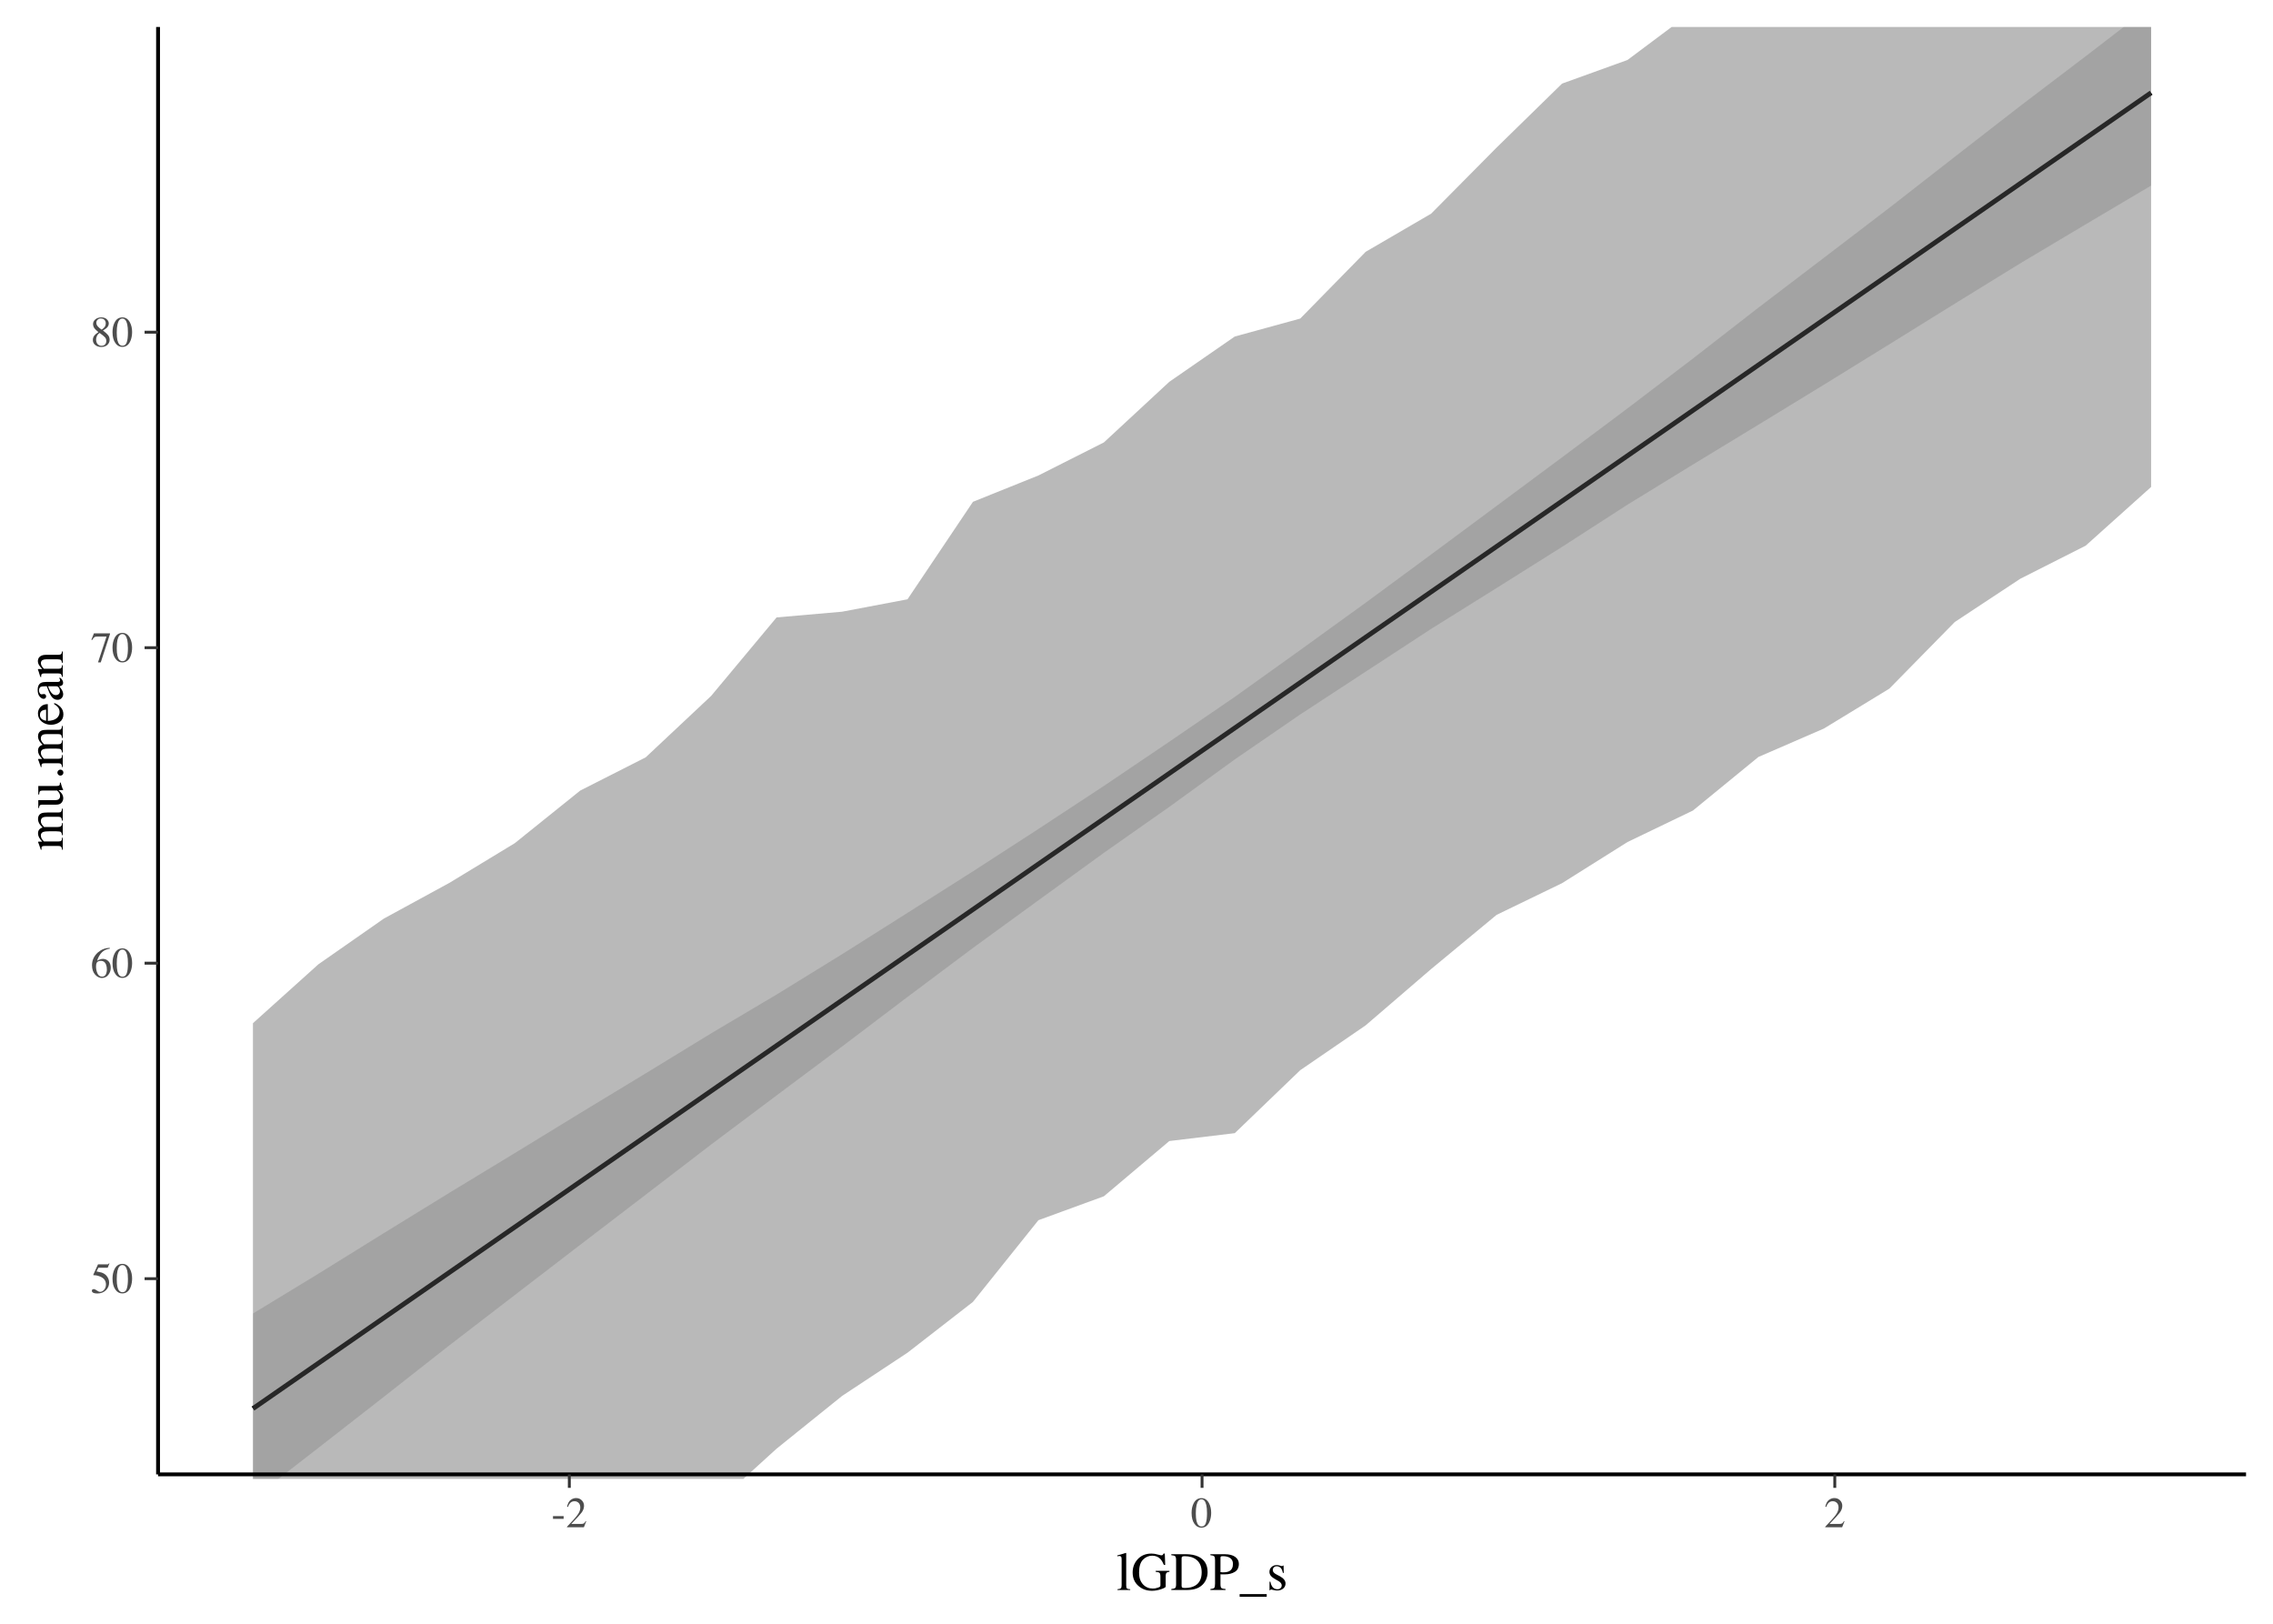 <?xml version="1.0" encoding="UTF-8"?>
<svg xmlns="http://www.w3.org/2000/svg" xmlns:xlink="http://www.w3.org/1999/xlink" width="504pt" height="360pt" viewBox="0 0 504 360" version="1.1">
<defs>
<g>
<symbol overflow="visible" id="glyph0-0">
<path style="stroke:none;" d="M 0.156 0 L 0.156 -6.344 L 6.703 -6.344 L 6.703 0 Z M 5.844 -0.859 L 5.844 -5.484 L 1.016 -5.484 L 1.016 -0.859 Z M 5.844 -0.859 "/>
</symbol>
<symbol overflow="visible" id="glyph0-1">
<path style="stroke:none;" d="M 0.719 -0.859 C 0.895 -0.859 1.125 -0.754 1.406 -0.547 C 1.695 -0.348 1.922 -0.25 2.078 -0.25 C 2.441 -0.25 2.754 -0.406 3.016 -0.719 C 3.285 -1.039 3.422 -1.43 3.422 -1.891 C 3.422 -2.703 2.992 -3.285 2.141 -3.641 C 1.66 -3.836 1.211 -3.938 0.797 -3.938 C 0.734 -3.938 0.691 -3.938 0.672 -3.938 C 0.648 -3.945 0.629 -3.969 0.609 -4 C 0.617 -4.02 0.625 -4.035 0.625 -4.047 C 0.625 -4.066 0.629 -4.086 0.641 -4.109 L 1.656 -6.344 L 3.672 -6.344 C 3.773 -6.344 3.852 -6.359 3.906 -6.391 C 3.957 -6.43 4.031 -6.5 4.125 -6.594 L 4.188 -6.531 L 3.828 -5.656 C 3.816 -5.625 3.781 -5.602 3.719 -5.594 C 3.664 -5.594 3.609 -5.594 3.547 -5.594 L 1.734 -5.594 L 1.328 -4.781 C 1.836 -4.688 2.211 -4.602 2.453 -4.531 C 2.848 -4.395 3.176 -4.195 3.438 -3.938 C 3.656 -3.719 3.82 -3.469 3.938 -3.188 C 4.062 -2.914 4.125 -2.625 4.125 -2.312 C 4.125 -1.625 3.875 -1.047 3.375 -0.578 C 2.883 -0.117 2.266 0.109 1.516 0.109 C 1.203 0.109 0.953 0.078 0.766 0.016 C 0.453 -0.078 0.297 -0.25 0.297 -0.5 C 0.297 -0.594 0.328 -0.676 0.391 -0.75 C 0.461 -0.82 0.57 -0.859 0.719 -0.859 Z M 0.719 -0.859 "/>
</symbol>
<symbol overflow="visible" id="glyph0-2">
<path style="stroke:none;" d="M 2.297 -0.172 C 2.754 -0.172 3.066 -0.422 3.234 -0.922 C 3.41 -1.43 3.5 -2.16 3.5 -3.109 C 3.5 -3.867 3.445 -4.473 3.344 -4.922 C 3.145 -5.766 2.785 -6.188 2.266 -6.188 C 1.734 -6.188 1.367 -5.754 1.172 -4.891 C 1.066 -4.43 1.016 -3.82 1.016 -3.062 C 1.016 -2.352 1.066 -1.785 1.172 -1.359 C 1.367 -0.566 1.742 -0.172 2.297 -0.172 Z M 2.281 -6.453 C 3 -6.453 3.555 -6.07 3.953 -5.312 C 4.266 -4.707 4.422 -4.008 4.422 -3.219 C 4.422 -2.594 4.328 -2.008 4.141 -1.469 C 3.773 -0.426 3.141 0.094 2.234 0.094 C 1.617 0.094 1.113 -0.188 0.719 -0.75 C 0.289 -1.344 0.078 -2.156 0.078 -3.188 C 0.078 -3.988 0.223 -4.68 0.516 -5.266 C 0.898 -6.055 1.488 -6.453 2.281 -6.453 Z M 2.281 -6.453 "/>
</symbol>
<symbol overflow="visible" id="glyph0-3">
<path style="stroke:none;" d="M 4.484 -2.125 C 4.484 -1.562 4.301 -1.047 3.938 -0.578 C 3.57 -0.117 3.094 0.109 2.5 0.109 C 1.957 0.109 1.457 -0.145 1 -0.656 C 0.551 -1.176 0.328 -1.863 0.328 -2.719 C 0.328 -3.82 0.766 -4.77 1.641 -5.562 C 2.422 -6.227 3.297 -6.562 4.266 -6.562 L 4.297 -6.406 C 3.898 -6.332 3.562 -6.234 3.281 -6.109 C 3 -5.984 2.75 -5.812 2.531 -5.594 C 2.301 -5.363 2.086 -5.078 1.891 -4.734 C 1.691 -4.391 1.551 -4.047 1.469 -3.703 C 1.664 -3.828 1.836 -3.914 1.984 -3.969 C 2.234 -4.07 2.484 -4.125 2.734 -4.125 C 3.223 -4.125 3.633 -3.953 3.969 -3.609 C 4.312 -3.266 4.484 -2.77 4.484 -2.125 Z M 3.625 -1.766 C 3.625 -2.18 3.562 -2.551 3.438 -2.875 C 3.219 -3.414 2.844 -3.688 2.312 -3.688 C 1.832 -3.688 1.516 -3.539 1.359 -3.25 C 1.266 -3.082 1.219 -2.801 1.219 -2.406 C 1.219 -1.895 1.32 -1.395 1.531 -0.906 C 1.75 -0.426 2.094 -0.188 2.562 -0.188 C 2.938 -0.188 3.207 -0.344 3.375 -0.656 C 3.539 -0.977 3.625 -1.348 3.625 -1.766 Z M 3.625 -1.766 "/>
</symbol>
<symbol overflow="visible" id="glyph0-4">
<path style="stroke:none;" d="M 4.312 -6.344 L 4.312 -6.188 L 2.266 0.094 L 1.656 0.094 L 3.547 -5.641 L 1.516 -5.641 C 1.203 -5.641 0.977 -5.586 0.844 -5.484 C 0.719 -5.391 0.551 -5.18 0.344 -4.859 L 0.188 -4.938 C 0.383 -5.438 0.508 -5.742 0.562 -5.859 C 0.613 -5.973 0.676 -6.133 0.75 -6.344 Z M 4.312 -6.344 "/>
</symbol>
<symbol overflow="visible" id="glyph0-5">
<path style="stroke:none;" d="M 2.406 -0.156 C 2.77 -0.156 3.039 -0.254 3.219 -0.453 C 3.406 -0.66 3.5 -0.91 3.5 -1.203 C 3.5 -1.547 3.398 -1.82 3.203 -2.031 C 3.016 -2.25 2.617 -2.57 2.016 -3 C 1.742 -2.82 1.547 -2.598 1.422 -2.328 C 1.297 -2.066 1.234 -1.812 1.234 -1.562 C 1.234 -1.133 1.344 -0.789 1.562 -0.531 C 1.789 -0.281 2.07 -0.156 2.406 -0.156 Z M 2.469 -3.734 C 2.758 -3.941 2.961 -4.117 3.078 -4.266 C 3.273 -4.504 3.375 -4.789 3.375 -5.125 C 3.375 -5.426 3.281 -5.68 3.094 -5.891 C 2.914 -6.098 2.641 -6.203 2.266 -6.203 C 1.984 -6.203 1.75 -6.109 1.562 -5.922 C 1.375 -5.742 1.281 -5.523 1.281 -5.266 C 1.281 -4.973 1.391 -4.703 1.609 -4.453 C 1.828 -4.203 2.113 -3.961 2.469 -3.734 Z M 1.75 -3.188 C 1.344 -3.52 1.062 -3.785 0.906 -3.984 C 0.676 -4.285 0.562 -4.617 0.562 -4.984 C 0.562 -5.391 0.734 -5.734 1.078 -6.016 C 1.422 -6.305 1.863 -6.453 2.406 -6.453 C 2.906 -6.453 3.301 -6.316 3.594 -6.047 C 3.895 -5.773 4.047 -5.461 4.047 -5.109 C 4.047 -4.742 3.895 -4.414 3.594 -4.125 C 3.414 -3.957 3.133 -3.766 2.75 -3.547 C 3.281 -3.148 3.66 -2.805 3.891 -2.516 C 4.117 -2.223 4.234 -1.879 4.234 -1.484 C 4.234 -1.035 4.062 -0.656 3.719 -0.344 C 3.383 -0.039 2.93 0.109 2.359 0.109 C 1.859 0.109 1.426 -0.031 1.062 -0.312 C 0.695 -0.602 0.516 -0.977 0.516 -1.438 C 0.516 -1.832 0.641 -2.18 0.891 -2.484 C 1.055 -2.68 1.344 -2.914 1.75 -3.188 Z M 1.75 -3.188 "/>
</symbol>
<symbol overflow="visible" id="glyph0-6">
<path style="stroke:none;" d="M 0.375 -2.469 L 2.734 -2.469 L 2.734 -1.859 L 0.375 -1.859 Z M 0.375 -2.469 "/>
</symbol>
<symbol overflow="visible" id="glyph0-7">
<path style="stroke:none;" d="M 0.281 -0.109 C 1.426 -1.297 2.203 -2.164 2.609 -2.719 C 3.023 -3.281 3.234 -3.82 3.234 -4.344 C 3.234 -4.812 3.109 -5.164 2.859 -5.406 C 2.609 -5.645 2.305 -5.766 1.953 -5.766 C 1.523 -5.766 1.18 -5.609 0.922 -5.297 C 0.773 -5.129 0.633 -4.863 0.5 -4.5 L 0.297 -4.547 C 0.453 -5.266 0.719 -5.766 1.094 -6.047 C 1.469 -6.328 1.867 -6.469 2.297 -6.469 C 2.816 -6.469 3.238 -6.301 3.562 -5.969 C 3.895 -5.633 4.062 -5.227 4.062 -4.75 C 4.062 -4.238 3.883 -3.742 3.531 -3.266 C 3.176 -2.785 2.41 -1.941 1.234 -0.734 L 3.375 -0.734 C 3.676 -0.734 3.891 -0.77 4.016 -0.844 C 4.141 -0.914 4.273 -1.086 4.422 -1.359 L 4.547 -1.312 L 4.031 0 L 0.281 0 Z M 0.281 -0.109 "/>
</symbol>
<symbol overflow="visible" id="glyph1-0">
<path style="stroke:none;" d="M 0.188 0 L 0.188 -7.938 L 8.391 -7.938 L 8.391 0 Z M 7.312 -1.078 L 7.312 -6.859 L 1.266 -6.859 L 1.266 -1.078 Z M 7.312 -1.078 "/>
</symbol>
<symbol overflow="visible" id="glyph1-1">
<path style="stroke:none;" d="M 0.25 -0.172 C 0.613 -0.203 0.859 -0.27 0.984 -0.375 C 1.109 -0.488 1.172 -0.707 1.172 -1.031 L 1.172 -6.766 C 1.172 -7.023 1.148 -7.203 1.109 -7.297 C 1.035 -7.461 0.879 -7.547 0.641 -7.547 C 0.586 -7.547 0.523 -7.535 0.453 -7.516 C 0.391 -7.504 0.312 -7.488 0.219 -7.469 L 0.219 -7.672 C 0.75 -7.805 1.383 -7.992 2.125 -8.234 C 2.145 -8.234 2.16 -8.219 2.172 -8.188 C 2.18 -8.164 2.188 -8.117 2.188 -8.047 L 2.188 -1.016 C 2.188 -0.672 2.242 -0.445 2.359 -0.344 C 2.473 -0.25 2.711 -0.191 3.078 -0.172 L 3.078 0 L 0.25 0 Z M 0.25 -0.172 "/>
</symbol>
<symbol overflow="visible" id="glyph1-2">
<path style="stroke:none;" d="M 4.438 -8.078 C 4.906 -8.078 5.363 -8.008 5.812 -7.875 C 6.258 -7.75 6.52 -7.688 6.594 -7.688 C 6.758 -7.688 6.879 -7.719 6.953 -7.781 C 7.023 -7.852 7.086 -7.953 7.141 -8.078 L 7.406 -8.078 L 7.5 -5.562 L 7.219 -5.562 C 6.969 -6.133 6.711 -6.566 6.453 -6.859 C 5.984 -7.359 5.367 -7.609 4.609 -7.609 C 3.836 -7.609 3.16 -7.316 2.578 -6.734 C 1.992 -6.148 1.703 -5.188 1.703 -3.844 C 1.703 -2.738 1.992 -1.875 2.578 -1.25 C 3.16 -0.633 3.879 -0.328 4.734 -0.328 C 4.879 -0.328 5.047 -0.336 5.234 -0.359 C 5.43 -0.391 5.617 -0.438 5.797 -0.5 C 6.086 -0.594 6.266 -0.672 6.328 -0.734 C 6.398 -0.805 6.438 -0.906 6.438 -1.031 L 6.438 -2.953 C 6.438 -3.41 6.367 -3.695 6.234 -3.812 C 6.109 -3.926 5.828 -4 5.391 -4.031 L 5.391 -4.25 L 8.438 -4.25 L 8.438 -4.031 C 8.145 -4.008 7.953 -3.957 7.859 -3.875 C 7.691 -3.75 7.609 -3.492 7.609 -3.109 L 7.609 -0.75 C 7.609 -0.602 7.258 -0.41 6.562 -0.172 C 5.875 0.055 5.211 0.172 4.578 0.172 C 3.41 0.172 2.426 -0.172 1.625 -0.859 C 0.727 -1.609 0.281 -2.617 0.281 -3.891 C 0.281 -5.004 0.633 -5.961 1.344 -6.766 C 2.125 -7.641 3.156 -8.078 4.438 -8.078 Z M 4.25 -8.078 Z M 4.25 -8.078 "/>
</symbol>
<symbol overflow="visible" id="glyph1-3">
<path style="stroke:none;" d="M 2.469 -0.922 C 2.469 -0.734 2.516 -0.609 2.609 -0.547 C 2.703 -0.484 2.898 -0.453 3.203 -0.453 C 4.141 -0.453 4.91 -0.633 5.516 -1 C 6.453 -1.57 6.922 -2.547 6.922 -3.922 C 6.922 -5.148 6.535 -6.078 5.766 -6.703 C 5.109 -7.234 4.238 -7.5 3.156 -7.5 C 2.883 -7.5 2.703 -7.469 2.609 -7.406 C 2.516 -7.352 2.469 -7.227 2.469 -7.031 Z M 0.188 -0.219 C 0.625 -0.258 0.91 -0.336 1.047 -0.453 C 1.18 -0.566 1.25 -0.848 1.25 -1.297 L 1.25 -6.641 C 1.25 -7.078 1.18 -7.359 1.047 -7.484 C 0.922 -7.609 0.633 -7.688 0.188 -7.719 L 0.188 -7.938 L 3.422 -7.938 C 4.516 -7.938 5.438 -7.758 6.188 -7.406 C 7.551 -6.758 8.234 -5.602 8.234 -3.938 C 8.234 -3.344 8.109 -2.773 7.859 -2.234 C 7.617 -1.703 7.254 -1.25 6.766 -0.875 C 6.453 -0.633 6.129 -0.457 5.797 -0.344 C 5.18 -0.113 4.426 0 3.531 0 L 0.188 0 Z M 0.188 -0.219 "/>
</symbol>
<symbol overflow="visible" id="glyph1-4">
<path style="stroke:none;" d="M 5.188 -5.766 C 5.188 -6.492 4.875 -6.992 4.25 -7.266 C 3.906 -7.422 3.473 -7.5 2.953 -7.5 C 2.703 -7.5 2.551 -7.473 2.5 -7.422 C 2.445 -7.367 2.422 -7.258 2.422 -7.094 L 2.422 -3.969 C 2.629 -3.945 2.766 -3.93 2.828 -3.922 C 2.898 -3.922 2.969 -3.922 3.031 -3.922 C 3.582 -3.922 4.016 -4 4.328 -4.156 C 4.898 -4.445 5.188 -4.984 5.188 -5.766 Z M 0.188 -0.219 C 0.645 -0.258 0.93 -0.348 1.047 -0.484 C 1.16 -0.629 1.219 -0.945 1.219 -1.438 L 1.219 -6.641 C 1.219 -7.055 1.156 -7.332 1.031 -7.469 C 0.906 -7.602 0.625 -7.688 0.188 -7.719 L 0.188 -7.938 L 3.359 -7.938 C 4.367 -7.938 5.145 -7.738 5.688 -7.344 C 6.227 -6.945 6.5 -6.43 6.5 -5.797 C 6.5 -4.973 6.195 -4.379 5.594 -4.016 C 5 -3.648 4.254 -3.469 3.359 -3.469 C 3.234 -3.469 3.066 -3.469 2.859 -3.469 C 2.66 -3.477 2.516 -3.484 2.422 -3.484 L 2.422 -1.297 C 2.422 -0.848 2.488 -0.562 2.625 -0.438 C 2.758 -0.32 3.066 -0.25 3.547 -0.219 L 3.547 0 L 0.188 0 Z M 0.188 -0.219 "/>
</symbol>
<symbol overflow="visible" id="glyph1-5">
<path style="stroke:none;" d="M 0 1.5 L 0 0.906 L 6 0.906 L 6 1.5 Z M 0 1.5 "/>
</symbol>
<symbol overflow="visible" id="glyph1-6">
<path style="stroke:none;" d="M 0.625 -1.844 L 0.812 -1.844 C 0.906 -1.395 1.023 -1.055 1.172 -0.828 C 1.453 -0.391 1.852 -0.172 2.375 -0.172 C 2.664 -0.172 2.895 -0.25 3.062 -0.406 C 3.238 -0.57 3.328 -0.781 3.328 -1.031 C 3.328 -1.195 3.273 -1.352 3.172 -1.5 C 3.078 -1.656 2.91 -1.805 2.672 -1.953 L 2.016 -2.328 C 1.535 -2.586 1.18 -2.848 0.953 -3.109 C 0.723 -3.367 0.609 -3.676 0.609 -4.031 C 0.609 -4.469 0.766 -4.828 1.078 -5.109 C 1.391 -5.391 1.781 -5.531 2.25 -5.531 C 2.457 -5.531 2.688 -5.488 2.938 -5.406 C 3.188 -5.332 3.328 -5.297 3.359 -5.297 C 3.43 -5.297 3.484 -5.305 3.516 -5.328 C 3.547 -5.348 3.57 -5.379 3.594 -5.422 L 3.734 -5.422 L 3.781 -3.797 L 3.594 -3.797 C 3.508 -4.172 3.406 -4.461 3.281 -4.672 C 3.031 -5.066 2.68 -5.266 2.234 -5.266 C 1.953 -5.266 1.734 -5.18 1.578 -5.016 C 1.422 -4.848 1.344 -4.648 1.344 -4.422 C 1.344 -4.055 1.613 -3.734 2.156 -3.453 L 2.938 -3.047 C 3.758 -2.586 4.172 -2.055 4.172 -1.453 C 4.172 -0.992 4 -0.617 3.656 -0.328 C 3.312 -0.035 2.859 0.109 2.297 0.109 C 2.066 0.109 1.801 0.07 1.5 0 C 1.207 -0.082 1.035 -0.125 0.984 -0.125 C 0.93 -0.125 0.883 -0.109 0.844 -0.078 C 0.812 -0.047 0.789 -0.004 0.781 0.047 L 0.625 0.047 Z M 2.344 -5.531 Z M 2.344 -5.531 "/>
</symbol>
<symbol overflow="visible" id="glyph2-0">
<path style="stroke:none;" d="M 0 -0.188 L -7.938 -0.188 L -7.938 -8.391 L 0 -8.391 Z M -1.078 -7.312 L -6.859 -7.312 L -6.859 -1.266 L -1.078 -1.266 Z M -1.078 -7.312 "/>
</symbol>
<symbol overflow="visible" id="glyph2-1">
<path style="stroke:none;" d="M -0.156 -0.188 C -0.176 -0.5 -0.227 -0.703 -0.312 -0.797 C -0.414 -0.953 -0.641 -1.031 -0.984 -1.031 L -4.016 -1.031 C -4.305 -1.031 -4.492 -0.992 -4.578 -0.922 C -4.672 -0.848 -4.719 -0.723 -4.719 -0.547 C -4.719 -0.461 -4.711 -0.398 -4.703 -0.359 C -4.691 -0.316 -4.68 -0.27 -4.672 -0.219 L -4.875 -0.219 L -5.016 -0.641 C -5.066 -0.797 -5.156 -1.047 -5.281 -1.391 C -5.414 -1.734 -5.484 -1.914 -5.484 -1.938 C -5.484 -1.957 -5.473 -1.969 -5.453 -1.969 C -5.43 -1.977 -5.395 -1.984 -5.344 -1.984 L -4.547 -1.984 C -4.898 -2.367 -5.145 -2.703 -5.281 -2.984 C -5.414 -3.266 -5.484 -3.551 -5.484 -3.844 C -5.484 -4.25 -5.348 -4.57 -5.078 -4.812 C -4.93 -4.938 -4.727 -5.039 -4.469 -5.125 C -4.758 -5.414 -4.977 -5.664 -5.125 -5.875 C -5.363 -6.25 -5.484 -6.629 -5.484 -7.016 C -5.484 -7.641 -5.227 -8.062 -4.719 -8.281 C -4.426 -8.395 -3.969 -8.453 -3.344 -8.453 L -0.922 -8.453 C -0.641 -8.453 -0.445 -8.516 -0.344 -8.641 C -0.25 -8.766 -0.188 -8.988 -0.156 -9.312 L 0 -9.312 L 0 -6.656 L -0.172 -6.656 C -0.203 -7 -0.27 -7.223 -0.375 -7.328 C -0.477 -7.441 -0.691 -7.5 -1.016 -7.5 L -3.547 -7.5 C -3.922 -7.5 -4.195 -7.457 -4.375 -7.375 C -4.695 -7.227 -4.859 -6.941 -4.859 -6.516 C -4.859 -6.266 -4.773 -6.016 -4.609 -5.766 C -4.504 -5.617 -4.348 -5.441 -4.141 -5.234 L -1.141 -5.234 C -0.816 -5.234 -0.57 -5.285 -0.406 -5.391 C -0.25 -5.504 -0.164 -5.742 -0.156 -6.109 L 0 -6.109 L 0 -3.422 L -0.156 -3.422 C -0.195 -3.785 -0.285 -4.02 -0.422 -4.125 C -0.555 -4.227 -0.883 -4.281 -1.406 -4.281 L -3.047 -4.281 C -3.641 -4.281 -4.051 -4.238 -4.281 -4.156 C -4.664 -4.031 -4.859 -3.758 -4.859 -3.344 C -4.859 -3.102 -4.789 -2.867 -4.656 -2.641 C -4.531 -2.41 -4.363 -2.207 -4.156 -2.031 L -0.938 -2.031 C -0.645 -2.031 -0.441 -2.082 -0.328 -2.188 C -0.211 -2.289 -0.156 -2.516 -0.156 -2.859 L 0 -2.859 L 0 -0.188 Z M -0.156 -0.188 "/>
</symbol>
<symbol overflow="visible" id="glyph2-2">
<path style="stroke:none;" d="M -5.422 -1.859 L -1.672 -1.859 C -1.41 -1.859 -1.195 -1.895 -1.031 -1.969 C -0.738 -2.113 -0.594 -2.379 -0.594 -2.766 C -0.594 -3.035 -0.68 -3.297 -0.859 -3.547 C -0.953 -3.691 -1.086 -3.836 -1.266 -3.984 L -4.469 -3.984 C -4.77 -3.984 -4.969 -3.926 -5.062 -3.812 C -5.156 -3.695 -5.211 -3.461 -5.234 -3.109 L -5.422 -3.109 L -5.422 -5 L -1.297 -5 C -1.035 -5 -0.852 -5.047 -0.75 -5.141 C -0.656 -5.234 -0.613 -5.438 -0.625 -5.75 L -0.453 -5.75 C -0.398 -5.531 -0.359 -5.367 -0.328 -5.266 C -0.297 -5.172 -0.242 -5.004 -0.172 -4.766 C -0.129 -4.66 -0.039 -4.438 0.094 -4.094 C 0.094 -4.07 0.082 -4.062 0.062 -4.062 C 0.039 -4.062 0.02 -4.062 0 -4.062 L -0.938 -4.062 C -0.625 -3.789 -0.391 -3.547 -0.234 -3.328 C -0.004 -2.992 0.109 -2.645 0.109 -2.281 C 0.109 -1.938 -0.008 -1.613 -0.25 -1.312 C -0.488 -1.008 -0.891 -0.859 -1.453 -0.859 L -4.5 -0.859 C -4.812 -0.859 -5.02 -0.789 -5.125 -0.656 C -5.188 -0.57 -5.234 -0.391 -5.266 -0.109 L -5.422 -0.109 Z M -5.5 -3 Z M -5.5 -3 "/>
</symbol>
<symbol overflow="visible" id="glyph2-3">
<path style="stroke:none;" d="M 0.141 -1.953 C 0.141 -1.766 0.078 -1.609 -0.047 -1.484 C -0.18 -1.359 -0.344 -1.297 -0.531 -1.297 C -0.707 -1.297 -0.859 -1.359 -0.984 -1.484 C -1.117 -1.617 -1.188 -1.773 -1.188 -1.953 C -1.188 -2.141 -1.117 -2.297 -0.984 -2.422 C -0.859 -2.555 -0.707 -2.625 -0.531 -2.625 C -0.344 -2.625 -0.18 -2.555 -0.047 -2.422 C 0.078 -2.297 0.141 -2.141 0.141 -1.953 Z M 0.141 -1.953 "/>
</symbol>
<symbol overflow="visible" id="glyph2-4">
<path style="stroke:none;" d="M -5.5 -2.75 C -5.5 -3.301 -5.305 -3.781 -4.922 -4.188 C -4.547 -4.602 -4.008 -4.812 -3.312 -4.812 L -3.312 -1.094 C -2.406 -1.133 -1.742 -1.336 -1.328 -1.703 C -0.91 -2.078 -0.703 -2.52 -0.703 -3.031 C -0.703 -3.438 -0.805 -3.781 -1.016 -4.062 C -1.234 -4.344 -1.539 -4.602 -1.938 -4.844 L -1.875 -5.047 C -1.375 -4.891 -0.91 -4.594 -0.484 -4.156 C -0.066 -3.719 0.141 -3.176 0.141 -2.531 C 0.141 -1.801 -0.133 -1.234 -0.688 -0.828 C -1.25 -0.43 -1.891 -0.234 -2.609 -0.234 C -3.391 -0.234 -4.066 -0.461 -4.641 -0.922 C -5.211 -1.391 -5.5 -2 -5.5 -2.75 Z M -5.062 -2.406 C -5.062 -1.957 -4.867 -1.617 -4.484 -1.391 C -4.266 -1.266 -4 -1.176 -3.688 -1.125 L -3.688 -3.594 C -4.07 -3.551 -4.359 -3.477 -4.547 -3.375 C -4.891 -3.176 -5.062 -2.852 -5.062 -2.406 Z M -5.5 -2.672 Z M -5.5 -2.672 "/>
</symbol>
<symbol overflow="visible" id="glyph2-5">
<path style="stroke:none;" d="M -3.25 -3.438 C -3.102 -2.988 -2.938 -2.617 -2.75 -2.328 C -2.406 -1.766 -2.016 -1.484 -1.578 -1.484 C -1.211 -1.484 -0.945 -1.598 -0.781 -1.828 C -0.676 -1.984 -0.625 -2.156 -0.625 -2.344 C -0.625 -2.602 -0.695 -2.848 -0.844 -3.078 C -0.988 -3.316 -1.172 -3.438 -1.391 -3.438 Z M -1.172 -0.438 C -1.734 -0.438 -2.203 -0.723 -2.578 -1.297 C -2.816 -1.648 -3.141 -2.363 -3.547 -3.438 L -4.031 -3.438 C -4.438 -3.438 -4.719 -3.398 -4.875 -3.328 C -5.133 -3.191 -5.266 -2.914 -5.266 -2.5 C -5.266 -2.301 -5.211 -2.109 -5.109 -1.922 C -5.004 -1.742 -4.859 -1.656 -4.672 -1.656 C -4.629 -1.656 -4.551 -1.664 -4.438 -1.688 C -4.32 -1.707 -4.25 -1.719 -4.219 -1.719 C -4 -1.719 -3.848 -1.645 -3.766 -1.5 C -3.711 -1.414 -3.688 -1.316 -3.688 -1.203 C -3.688 -1.023 -3.742 -0.891 -3.859 -0.797 C -3.973 -0.703 -4.102 -0.656 -4.25 -0.656 C -4.52 -0.656 -4.805 -0.82 -5.109 -1.156 C -5.41 -1.5 -5.562 -2 -5.562 -2.656 C -5.562 -3.414 -5.312 -3.93 -4.812 -4.203 C -4.539 -4.336 -4.148 -4.406 -3.641 -4.406 L -1.297 -4.406 C -1.066 -4.406 -0.91 -4.422 -0.828 -4.453 C -0.672 -4.504 -0.594 -4.613 -0.594 -4.781 C -0.594 -4.863 -0.602 -4.938 -0.625 -5 C -0.656 -5.062 -0.723 -5.16 -0.828 -5.297 L -0.531 -5.297 C -0.375 -5.172 -0.25 -5.039 -0.156 -4.906 C 0 -4.688 0.078 -4.461 0.078 -4.234 C 0.078 -3.961 -0.008 -3.766 -0.188 -3.641 C -0.363 -3.523 -0.566 -3.461 -0.797 -3.453 C -0.547 -3.16 -0.359 -2.91 -0.234 -2.703 C -0.016 -2.336 0.094 -2 0.094 -1.688 C 0.094 -1.344 -0.023 -1.047 -0.266 -0.797 C -0.504 -0.555 -0.805 -0.438 -1.172 -0.438 Z M -5.562 -2.672 Z M -5.562 -2.672 "/>
</symbol>
<symbol overflow="visible" id="glyph2-6">
<path style="stroke:none;" d="M -0.172 -0.219 C -0.203 -0.5 -0.27 -0.691 -0.375 -0.797 C -0.477 -0.91 -0.707 -0.969 -1.062 -0.969 L -4.031 -0.969 C -4.281 -0.969 -4.457 -0.941 -4.562 -0.891 C -4.707 -0.816 -4.781 -0.664 -4.781 -0.438 C -4.781 -0.406 -4.781 -0.367 -4.781 -0.328 C -4.781 -0.297 -4.773 -0.25 -4.766 -0.188 L -4.969 -0.188 C -5.02 -0.352 -5.141 -0.734 -5.328 -1.328 L -5.516 -1.875 C -5.516 -1.906 -5.504 -1.922 -5.484 -1.922 C -5.461 -1.93 -5.438 -1.938 -5.406 -1.938 L -4.547 -1.938 C -4.879 -2.301 -5.109 -2.582 -5.234 -2.781 C -5.422 -3.082 -5.516 -3.398 -5.516 -3.734 C -5.516 -3.992 -5.441 -4.234 -5.297 -4.453 C -4.992 -4.879 -4.461 -5.094 -3.703 -5.094 L -0.969 -5.094 C -0.688 -5.094 -0.484 -5.148 -0.359 -5.266 C -0.234 -5.379 -0.172 -5.566 -0.172 -5.828 L 0 -5.828 L 0 -3.328 L -0.172 -3.328 C -0.203 -3.609 -0.273 -3.805 -0.391 -3.922 C -0.516 -4.035 -0.773 -4.094 -1.172 -4.094 L -3.688 -4.094 C -4.02 -4.094 -4.297 -4.031 -4.516 -3.906 C -4.734 -3.781 -4.844 -3.551 -4.844 -3.219 C -4.844 -2.988 -4.766 -2.754 -4.609 -2.516 C -4.523 -2.379 -4.379 -2.207 -4.172 -2 L -0.891 -2 C -0.609 -2 -0.414 -2.062 -0.312 -2.188 C -0.219 -2.312 -0.172 -2.508 -0.172 -2.781 L 0 -2.781 L 0 -0.219 Z M -5.516 -3 Z M -5.516 -3 "/>
</symbol>
</g>
<clipPath id="clip1">
  <path d="M 56 5.977 L 477 5.977 L 477 327.883 L 56 327.883 Z M 56 5.977 "/>
</clipPath>
</defs>
<g id="surface386">
<rect x="0" y="0" width="504" height="360" style="fill:rgb(100%,100%,100%);fill-opacity:1;stroke:none;"/>
<path style="fill:none;stroke-width:1.067;stroke-linecap:butt;stroke-linejoin:round;stroke:rgb(0%,0%,0%);stroke-opacity:1;stroke-miterlimit:1;" d="M 56.09 312.297 L 70.605 302.238 L 85.117 292.176 L 99.629 282.117 L 114.145 272.059 L 128.656 262 L 143.172 251.938 L 157.684 241.879 L 172.199 231.82 L 186.711 221.758 L 201.223 211.699 L 215.738 201.641 L 230.25 191.578 L 244.766 181.52 L 273.789 161.402 L 288.305 151.34 L 302.816 141.281 L 317.332 131.223 L 331.844 121.16 L 346.359 111.102 L 375.383 90.984 L 389.898 80.922 L 404.41 70.863 L 418.926 60.805 L 433.438 50.742 L 447.953 40.684 L 462.465 30.625 L 476.977 20.562 "/>
<g clip-path="url(#clip1)" clip-rule="nonzero">
<path style=" stroke:none;fill-rule:nonzero;fill:rgb(60%,60%,60%);fill-opacity:0.302;" d="M 56.09 291.223 L 70.605 282.391 L 85.117 273.387 L 99.629 264.461 L 114.145 255.652 L 128.656 246.77 L 143.172 237.969 L 157.684 229.102 L 172.199 220.496 L 186.711 211.559 L 201.223 202.391 L 215.738 193.18 L 230.25 183.789 L 244.766 174.246 L 259.277 164.441 L 273.789 154.508 L 288.305 144.117 L 302.816 133.629 L 317.332 122.93 L 331.844 112.168 L 346.359 101.391 L 360.871 90.543 L 375.383 79.484 L 389.898 68.203 L 404.41 57.16 L 418.926 46.074 L 433.438 34.762 L 447.953 23.492 L 462.465 12.469 L 476.977 1.297 L 476.977 41.145 L 462.465 49.742 L 447.953 58.391 L 433.438 67.332 L 418.926 76.336 L 404.41 85.301 L 389.898 94.168 L 375.383 102.988 L 360.871 111.891 L 346.359 121.25 L 331.844 130.375 L 317.332 139.434 L 302.816 148.914 L 288.305 158.406 L 273.789 168.375 L 259.277 178.891 L 244.766 189.082 L 230.25 199.609 L 215.738 210.168 L 201.223 221.035 L 186.711 232.027 L 172.199 242.863 L 157.684 253.75 L 143.172 264.879 L 128.656 275.988 L 114.145 287.125 L 99.629 298.289 L 85.117 309.688 L 70.605 321.004 L 56.09 332.246 Z M 56.09 291.223 "/>
<path style=" stroke:none;fill-rule:nonzero;fill:rgb(10.196%,10.196%,10.196%);fill-opacity:0.302;" d="M 56.09 226.848 L 70.605 213.789 L 85.117 203.66 L 99.629 195.75 L 114.145 186.941 L 128.656 175.277 L 143.172 167.91 L 157.684 154.289 L 172.199 136.887 L 186.711 135.621 L 201.223 132.871 L 215.738 111.254 L 230.25 105.418 L 244.766 98.09 L 259.277 84.648 L 273.789 74.609 L 288.305 70.629 L 302.816 55.828 L 317.332 47.371 L 331.844 32.723 L 346.359 18.535 L 360.871 13.297 L 375.383 2.445 L 380.605 0 L 476.977 0 L 476.977 107.961 L 462.465 120.98 L 447.953 128.324 L 433.438 137.906 L 418.926 152.684 L 404.41 161.531 L 389.898 167.828 L 375.383 179.703 L 360.871 186.688 L 346.359 195.809 L 331.844 202.836 L 317.332 214.848 L 302.816 227.328 L 288.305 237.273 L 273.789 251.234 L 259.277 252.98 L 244.766 265.227 L 230.25 270.531 L 215.738 288.641 L 201.223 299.91 L 186.711 309.5 L 172.199 321.184 L 157.684 334.383 L 143.172 337.188 L 128.656 348.66 L 114.145 354.375 L 109.715 360 L 56.09 360 Z M 56.09 226.848 "/>
</g>
<path style="fill:none;stroke-width:0.854;stroke-linecap:butt;stroke-linejoin:round;stroke:rgb(0%,0%,0%);stroke-opacity:1;stroke-miterlimit:10;" d="M 35.047 326.883 L 35.047 5.977 "/>
<g style="fill:rgb(30.196%,30.196%,30.196%);fill-opacity:1;">
  <use xlink:href="#glyph0-1" x="20.074" y="286.668"/>
  <use xlink:href="#glyph0-2" x="24.871" y="286.668"/>
</g>
<g style="fill:rgb(30.196%,30.196%,30.196%);fill-opacity:1;">
  <use xlink:href="#glyph0-3" x="20.074" y="216.719"/>
  <use xlink:href="#glyph0-2" x="24.871" y="216.719"/>
</g>
<g style="fill:rgb(30.196%,30.196%,30.196%);fill-opacity:1;">
  <use xlink:href="#glyph0-4" x="20.074" y="146.77"/>
  <use xlink:href="#glyph0-2" x="24.871" y="146.77"/>
</g>
<g style="fill:rgb(30.196%,30.196%,30.196%);fill-opacity:1;">
  <use xlink:href="#glyph0-5" x="20.074" y="76.82"/>
  <use xlink:href="#glyph0-2" x="24.871" y="76.82"/>
</g>
<path style="fill:none;stroke-width:0.64;stroke-linecap:butt;stroke-linejoin:round;stroke:rgb(20%,20%,20%);stroke-opacity:1;stroke-miterlimit:10;" d="M 32.059 283.496 L 35.047 283.496 "/>
<path style="fill:none;stroke-width:0.64;stroke-linecap:butt;stroke-linejoin:round;stroke:rgb(20%,20%,20%);stroke-opacity:1;stroke-miterlimit:10;" d="M 32.059 213.547 L 35.047 213.547 "/>
<path style="fill:none;stroke-width:0.64;stroke-linecap:butt;stroke-linejoin:round;stroke:rgb(20%,20%,20%);stroke-opacity:1;stroke-miterlimit:10;" d="M 32.059 143.598 L 35.047 143.598 "/>
<path style="fill:none;stroke-width:0.64;stroke-linecap:butt;stroke-linejoin:round;stroke:rgb(20%,20%,20%);stroke-opacity:1;stroke-miterlimit:10;" d="M 32.059 73.648 L 35.047 73.648 "/>
<path style="fill:none;stroke-width:0.854;stroke-linecap:butt;stroke-linejoin:round;stroke:rgb(0%,0%,0%);stroke-opacity:1;stroke-miterlimit:10;" d="M 35.047 326.883 L 498.023 326.883 "/>
<path style="fill:none;stroke-width:0.64;stroke-linecap:butt;stroke-linejoin:round;stroke:rgb(20%,20%,20%);stroke-opacity:1;stroke-miterlimit:10;" d="M 126.238 329.871 L 126.238 326.883 "/>
<path style="fill:none;stroke-width:0.64;stroke-linecap:butt;stroke-linejoin:round;stroke:rgb(20%,20%,20%);stroke-opacity:1;stroke-miterlimit:10;" d="M 266.535 329.871 L 266.535 326.883 "/>
<path style="fill:none;stroke-width:0.64;stroke-linecap:butt;stroke-linejoin:round;stroke:rgb(20%,20%,20%);stroke-opacity:1;stroke-miterlimit:10;" d="M 406.832 329.871 L 406.832 326.883 "/>
<g style="fill:rgb(30.196%,30.196%,30.196%);fill-opacity:1;">
  <use xlink:href="#glyph0-6" x="122.242" y="338.605"/>
  <use xlink:href="#glyph0-7" x="125.437" y="338.605"/>
</g>
<g style="fill:rgb(30.196%,30.196%,30.196%);fill-opacity:1;">
  <use xlink:href="#glyph0-2" x="264.137" y="338.605"/>
</g>
<g style="fill:rgb(30.196%,30.196%,30.196%);fill-opacity:1;">
  <use xlink:href="#glyph0-7" x="404.434" y="338.605"/>
</g>
<g style="fill:rgb(0%,0%,0%);fill-opacity:1;">
  <use xlink:href="#glyph1-1" x="247.531" y="352.523"/>
  <use xlink:href="#glyph1-2" x="250.865" y="352.523"/>
  <use xlink:href="#glyph1-3" x="259.531" y="352.523"/>
  <use xlink:href="#glyph1-4" x="268.197" y="352.523"/>
  <use xlink:href="#glyph1-5" x="274.871" y="352.523"/>
  <use xlink:href="#glyph1-6" x="280.871" y="352.523"/>
</g>
<g style="fill:rgb(0%,0%,0%);fill-opacity:1;">
  <use xlink:href="#glyph2-1" x="13.914" y="188.59"/>
  <use xlink:href="#glyph2-2" x="13.914" y="179.256"/>
  <use xlink:href="#glyph2-3" x="13.914" y="173.256"/>
  <use xlink:href="#glyph2-1" x="13.914" y="170.256"/>
  <use xlink:href="#glyph2-4" x="13.914" y="160.922"/>
  <use xlink:href="#glyph2-5" x="13.914" y="155.596"/>
  <use xlink:href="#glyph2-6" x="13.914" y="150.27"/>
</g>
</g>
</svg>
